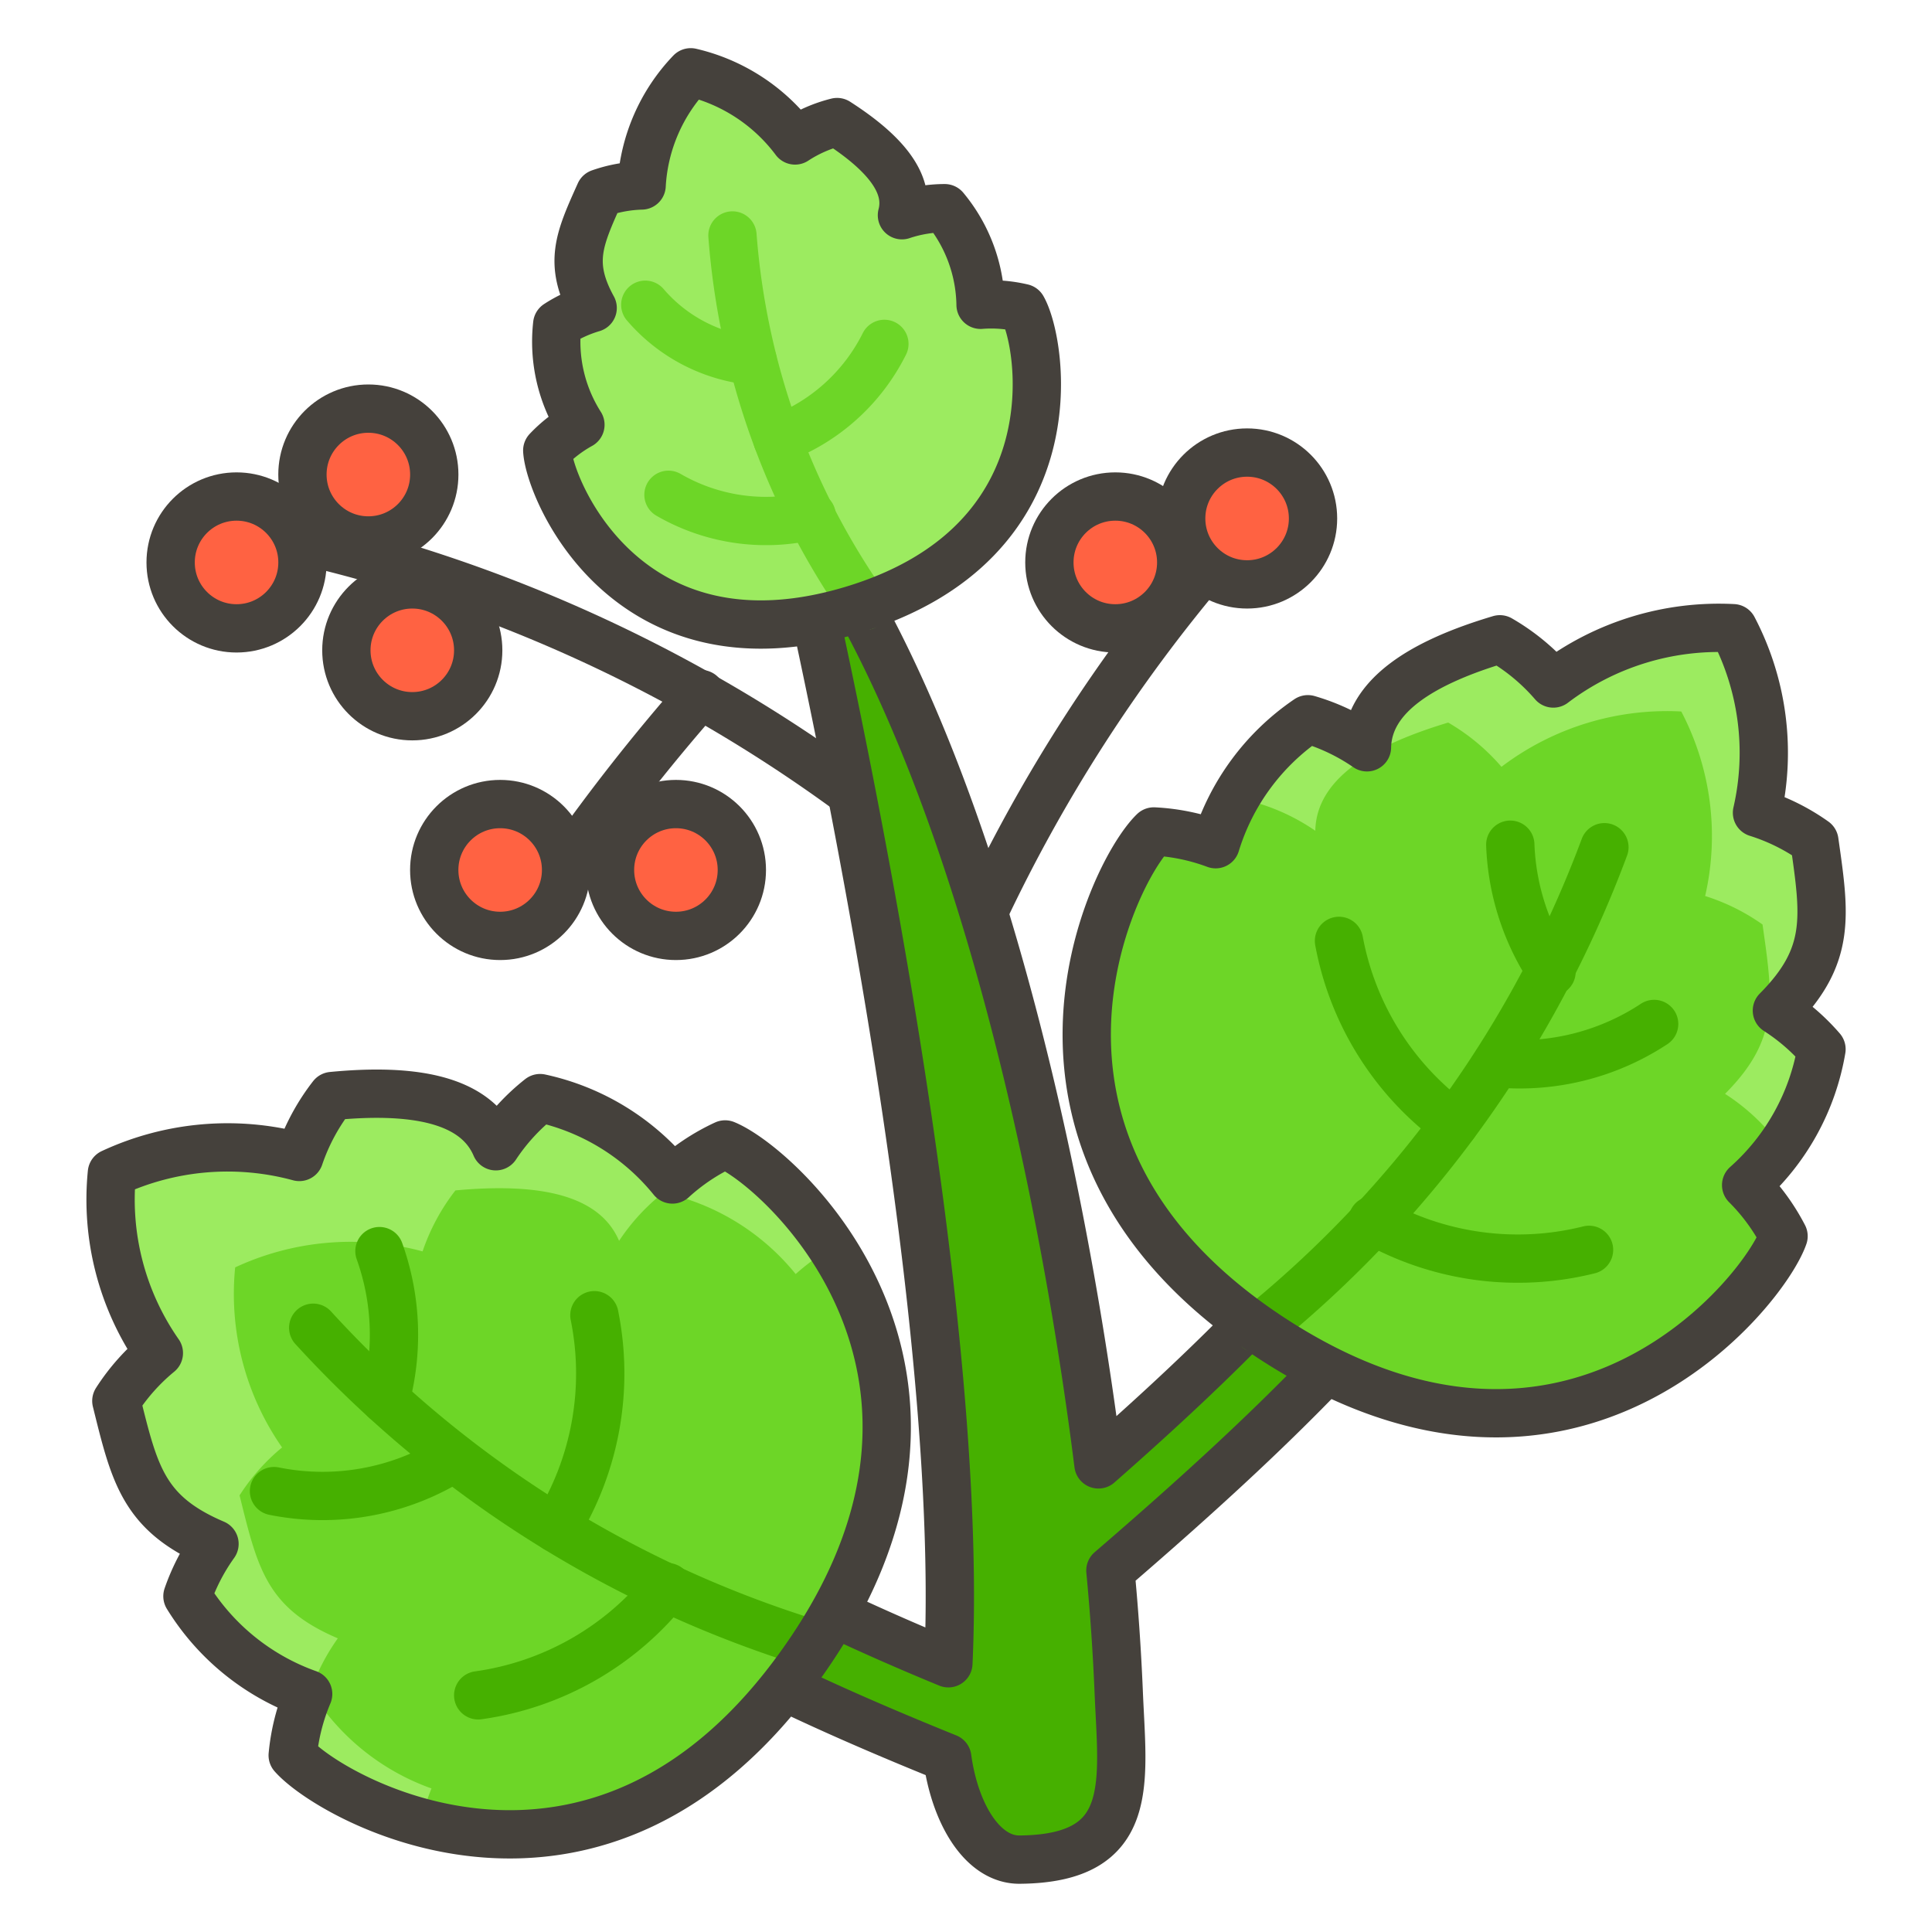 <svg xmlns="http://www.w3.org/2000/svg" viewBox="0 0 50 50" height="1920" width="1920"><defs></defs><path d="M31.227 14.632a40.817 40.817 0 0 0-5.77 8.972m-3.416-3.086A38.791 38.791 0 0 0 7.72 13.96" stroke-linecap="round" stroke-linejoin="round" stroke-width="1.25px" stroke="#45413c" fill="none"></path><path d="M18.14 17.962a50.721 50.721 0 0 0-3.493 4.445" stroke-linecap="round" stroke-linejoin="round" stroke-width="1.25px" stroke="#45413c" fill="none"></path><circle cx="6.122" cy="14.556" r="1.706" fill="#ff6242" stroke-linecap="round" stroke-linejoin="round" stroke-width="1.25px" stroke="#45413c"></circle><circle cx="10.67" cy="16.83" r="1.706" fill="#ff6242" stroke-linecap="round" stroke-linejoin="round" stroke-width="1.25px" stroke="#45413c"></circle><circle cx="12.944" cy="22.515" r="1.706" fill="#ff6242" stroke-linecap="round" stroke-linejoin="round" stroke-width="1.25px" stroke="#45413c"></circle><circle cx="17.493" cy="22.515" r="1.706" fill="#ff6242" stroke-linecap="round" stroke-linejoin="round" stroke-width="1.25px" stroke="#45413c"></circle><circle cx="9.533" cy="12.281" r="1.706" fill="#ff6242" stroke-linecap="round" stroke-linejoin="round" stroke-width="1.25px" stroke="#45413c"></circle><circle cx="28.864" cy="14.556" r="1.706" fill="#ff6242" stroke-linecap="round" stroke-linejoin="round" stroke-width="1.25px" stroke="#45413c"></circle><circle cx="32.275" cy="13.418" r="1.706" fill="#ff6242" stroke-linecap="round" stroke-linejoin="round" stroke-width="1.25px" stroke="#45413c"></circle><path d="M34.136 34.01a1.137 1.137 0 0 0-1.608.026c-1.14 1.177-2.443 2.407-4.1 3.862-1.021-8.116-3.532-19.3-8.019-25.01 0 0 4.635 19.288 4.135 30.157a64.808 64.808 0 0 1-3.674-1.643 1.137 1.137 0 0 0-1 2.041c1.343.66 2.861 1.328 4.645 2.049.2 1.461.919 2.644 1.875 2.635 3.04-.027 2.656-2 2.561-4.372a59.324 59.324 0 0 0-.214-3.11c2.286-1.967 3.977-3.534 5.424-5.027a1.137 1.137 0 0 0-.025-1.608z" fill="#46b000" stroke-linecap="round" stroke-linejoin="round" stroke-width="1.25px" stroke="#45413c"></path><path d="M18.766 29.618a5.335 5.335 0 0 0-1.364.907 6.051 6.051 0 0 0-3.424-2.106 5.336 5.336 0 0 0-1.146 1.246c-.527-1.234-2.161-1.5-4.236-1.3a5.389 5.389 0 0 0-.85 1.577 7.092 7.092 0 0 0-4.85.415 6.94 6.94 0 0 0 1.215 4.66 5.329 5.329 0 0 0-1.1 1.239c.47 1.9.7 2.916 2.54 3.7a5.3 5.3 0 0 0-.7 1.354 6.046 6.046 0 0 0 3.124 2.53 5.338 5.338 0 0 0-.4 1.588c1.006 1.148 7.922 5.047 13.2-2.414 5.298-7.48-.575-12.814-2.009-13.396z" fill="#6dd627"></path><path d="M11.167 46.285a6.046 6.046 0 0 1-3.124-2.53 5.313 5.313 0 0 1 .7-1.355C6.9 41.615 6.67 40.6 6.2 38.7a5.329 5.329 0 0 1 1.1-1.24 6.949 6.949 0 0 1-1.214-4.66 7.088 7.088 0 0 1 4.85-.414 5.4 5.4 0 0 1 .85-1.578c2.075-.193 3.709.071 4.236 1.305a5.336 5.336 0 0 1 1.146-1.246 6.041 6.041 0 0 1 3.424 2.106 6 6 0 0 1 .935-.684 7.574 7.574 0 0 0-2.761-2.67 5.335 5.335 0 0 0-1.364.907 6.051 6.051 0 0 0-3.424-2.106 5.336 5.336 0 0 0-1.146 1.246c-.527-1.234-2.161-1.5-4.236-1.3a5.389 5.389 0 0 0-.85 1.577 7.092 7.092 0 0 0-4.85.415 6.94 6.94 0 0 0 1.215 4.66 5.329 5.329 0 0 0-1.1 1.239c.47 1.9.7 2.916 2.54 3.7a5.3 5.3 0 0 0-.7 1.354 6.046 6.046 0 0 0 3.124 2.53 5.338 5.338 0 0 0-.4 1.588 7.634 7.634 0 0 0 3.315 1.73 5.814 5.814 0 0 1 .277-.874z" fill="#9ceb60"></path><path d="M8.106 34.362a29.058 29.058 0 0 0 12.978 8.2" stroke="#46b000" stroke-linecap="round" stroke-linejoin="round" stroke-width="1.25px" fill="none"></path><path d="M7.091 38.59a6.349 6.349 0 0 0 4.653-.86m.632 6.145a7.593 7.593 0 0 0 4.9-2.8M9.82 32.379a6.423 6.423 0 0 1 .152 3.848m5.411-2.189a7.6 7.6 0 0 1-.99 5.513" stroke="#46b000" stroke-linecap="round" stroke-linejoin="round" stroke-width="1.25px" fill="none"></path><path d="M18.766 29.618a5.335 5.335 0 0 0-1.364.907 6.051 6.051 0 0 0-3.424-2.106 5.336 5.336 0 0 0-1.146 1.246c-.527-1.234-2.161-1.5-4.236-1.3a5.389 5.389 0 0 0-.85 1.577 7.092 7.092 0 0 0-4.85.415 6.94 6.94 0 0 0 1.215 4.66 5.329 5.329 0 0 0-1.1 1.239c.47 1.9.7 2.916 2.54 3.7a5.3 5.3 0 0 0-.7 1.354 6.046 6.046 0 0 0 3.124 2.53 5.338 5.338 0 0 0-.4 1.588c1.006 1.148 7.922 5.047 13.2-2.414 5.298-7.48-.575-12.814-2.009-13.396z" stroke-linecap="round" stroke-linejoin="round" stroke-width="1.25px" stroke="#45413c" fill="none"></path><path d="M29.861 21.518a5.326 5.326 0 0 1 1.6.33 6.048 6.048 0 0 1 2.387-3.234 5.3 5.3 0 0 1 1.529.726c.027-1.342 1.443-2.2 3.439-2.795a5.367 5.367 0 0 1 1.384 1.144 7.087 7.087 0 0 1 4.653-1.431 6.943 6.943 0 0 1 .618 4.776 5.308 5.308 0 0 1 1.485.737c.277 1.941.438 2.967-.97 4.383a5.317 5.317 0 0 1 1.154 1 6.047 6.047 0 0 1-1.95 3.516 5.332 5.332 0 0 1 .968 1.322c-.5 1.44-5.457 7.645-13.148 2.705-7.71-4.958-4.265-12.105-3.149-13.179z" fill="#6dd627"></path><path d="M32.511 20.774a5.3 5.3 0 0 1 1.529.726c.027-1.341 1.443-2.2 3.439-2.8a5.387 5.387 0 0 1 1.379 1.145 7.092 7.092 0 0 1 4.653-1.432 6.943 6.943 0 0 1 .618 4.776 5.341 5.341 0 0 1 1.485.737c.277 1.941.438 2.967-.97 4.383a5.317 5.317 0 0 1 1.154 1 5.093 5.093 0 0 1-.26.995 6.079 6.079 0 0 0 1.6-3.155 5.317 5.317 0 0 0-1.154-1c1.408-1.416 1.247-2.442.97-4.383a5.308 5.308 0 0 0-1.485-.737 6.943 6.943 0 0 0-.618-4.776 7.087 7.087 0 0 0-4.651 1.436 5.367 5.367 0 0 0-1.379-1.144c-2 .6-3.412 1.453-3.439 2.795a5.3 5.3 0 0 0-1.529-.726 6.093 6.093 0 0 0-2.271 2.938 4.94 4.94 0 0 1 .929-.778z" fill="#9ceb60"></path><path d="M41.522 21.926a29.056 29.056 0 0 1-8.964 12.465" stroke="#46b000" stroke-linecap="round" stroke-linejoin="round" stroke-width="1.25px" fill="none"></path><path d="M42.809 26.5a6.32 6.32 0 0 1-4.073 1.017m2.388 4.829a7.6 7.6 0 0 1-5.6-.766m3.562-9.719a6.329 6.329 0 0 0 1.067 3.289m-5.5-.8a7.588 7.588 0 0 0 2.981 4.741" stroke="#46b000" stroke-linecap="round" stroke-linejoin="round" stroke-width="1.25px" fill="none"></path><path d="M29.861 21.518a5.326 5.326 0 0 1 1.6.33 6.048 6.048 0 0 1 2.387-3.234 5.3 5.3 0 0 1 1.529.726c.027-1.342 1.443-2.2 3.439-2.795a5.367 5.367 0 0 1 1.384 1.144 7.087 7.087 0 0 1 4.653-1.431 6.943 6.943 0 0 1 .618 4.776 5.308 5.308 0 0 1 1.485.737c.277 1.941.438 2.967-.97 4.383a5.317 5.317 0 0 1 1.154 1 6.047 6.047 0 0 1-1.95 3.516 5.332 5.332 0 0 1 .968 1.322c-.5 1.44-5.457 7.645-13.148 2.705-7.71-4.958-4.265-12.105-3.149-13.179z" stroke-linecap="round" stroke-linejoin="round" stroke-width="1.25px" stroke="#45413c" fill="none"></path><path d="M26.46 7.971a3.524 3.524 0 0 0-1.083-.083 4.006 4.006 0 0 0-.927-2.5 3.515 3.515 0 0 0-1.108.182c.229-.86-.516-1.664-1.678-2.411a3.557 3.557 0 0 0-1.088.476 4.7 4.7 0 0 0-2.7-1.764A4.6 4.6 0 0 0 16.605 4.8a3.547 3.547 0 0 0-1.081.2c-.533 1.186-.823 1.81-.186 2.97a3.506 3.506 0 0 0-.917.423 4.008 4.008 0 0 0 .6 2.6 3.541 3.541 0 0 0-.858.665c.056 1.01 2.075 5.871 7.88 4.133s4.931-6.931 4.417-7.82z" fill="#9ceb60"></path><path d="M18.956 6.094a19.267 19.267 0 0 0 3.426 9.584" stroke="#6dd627" stroke-linecap="round" stroke-linejoin="round" stroke-width="1.25px" fill="none"></path><path d="M16.7 7.887a4.217 4.217 0 0 0 2.78 1.452m-2.18 3.466a5.034 5.034 0 0 0 3.706.538M22.888 8.9a5.027 5.027 0 0 1-2.768 2.474" stroke="#6dd627" stroke-linecap="round" stroke-linejoin="round" stroke-width="1.25px" fill="none"></path><path d="M26.46 7.971a3.524 3.524 0 0 0-1.083-.083 4.006 4.006 0 0 0-.927-2.5 3.515 3.515 0 0 0-1.108.182c.229-.86-.516-1.664-1.678-2.411a3.557 3.557 0 0 0-1.088.476 4.7 4.7 0 0 0-2.7-1.764A4.6 4.6 0 0 0 16.605 4.8a3.547 3.547 0 0 0-1.081.2c-.533 1.186-.823 1.81-.186 2.97a3.506 3.506 0 0 0-.917.423 4.008 4.008 0 0 0 .6 2.6 3.541 3.541 0 0 0-.858.665c.056 1.01 2.075 5.871 7.88 4.133s4.931-6.931 4.417-7.82z" stroke-linecap="round" stroke-linejoin="round" stroke-width="1.25px" stroke="#45413c" fill="none"></path></svg>